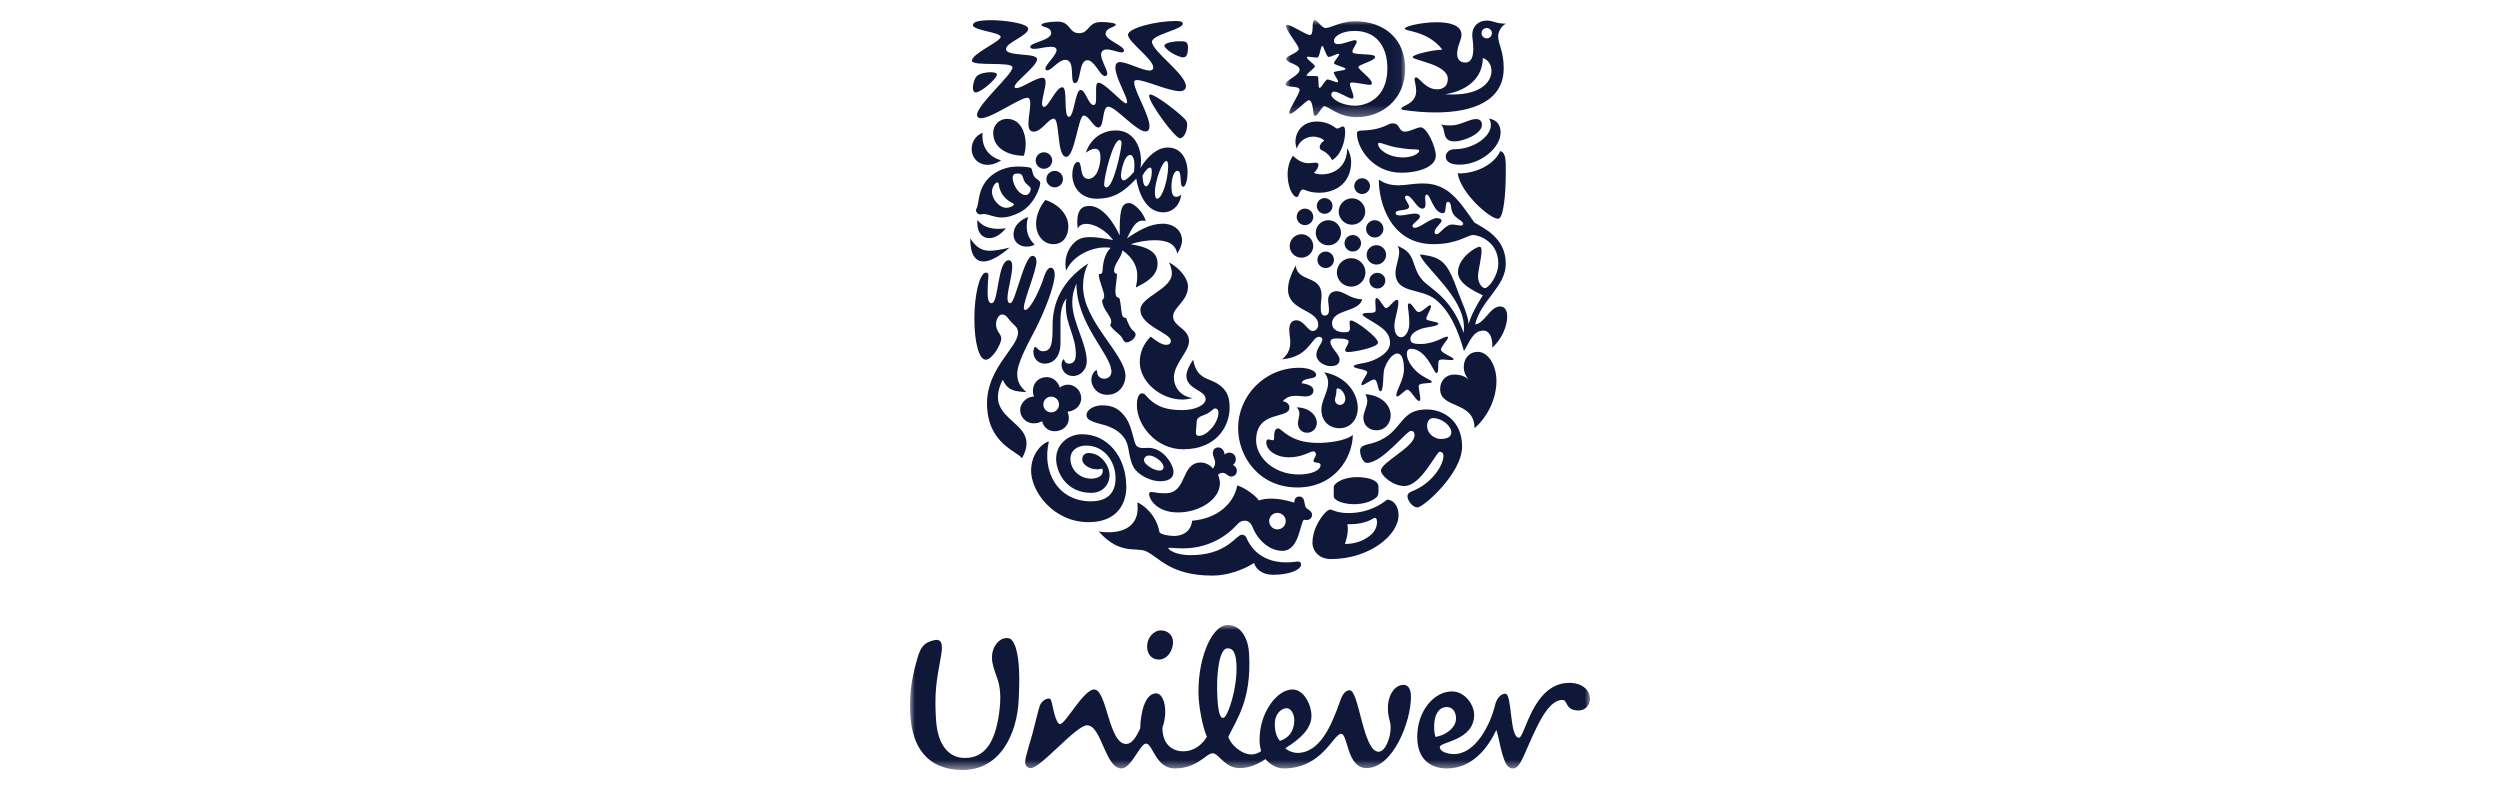 <?xml version="1.0" encoding="UTF-8"?>
<svg width="250px" height="80px" viewBox="0 0 250 80" version="1.1" xmlns="http://www.w3.org/2000/svg" xmlns:xlink="http://www.w3.org/1999/xlink">
    <title>Logo_Customer_Unilever</title>
    <defs>
        <polygon id="path-1" points="0 0 68 0 68 14.504 0 14.504"></polygon>
        <polygon id="path-3" points="0 0 11.966 0 11.966 9.72 0 9.72"></polygon>
    </defs>
    <g id="Logo_Customer_Unilever" stroke="none" stroke-width="1" fill="none" fill-rule="evenodd">
        <g id="Group-53" transform="translate(91, 2)">
            <g id="Group-3" transform="translate(0, 60.496)">
                <mask id="mask-2" fill="white">
                    <use xlink:href="#path-1"></use>
                </mask>
                <g id="Clip-2"></g>
                <path d="M8.76,5.443 C8.645,5.089 8.323,4.296 8.232,3.707 C8.038,2.411 8.719,1.553 9.348,1.357 C10.048,1.16 10.322,1.51 10.593,2.331 C10.945,3.575 10.986,5.205 10.865,7.541 C10.713,10.73 9.113,14.582 5.133,14.503 C1.699,14.426 0.18,12.21 0.019,8.825 C-0.054,7.231 0.061,5.637 0.725,3.381 C1.075,2.176 1.388,1.745 2.478,1.51 C3.338,1.357 3.259,2.25 3.065,3.303 C2.637,5.637 2.439,6.764 2.598,9.41 C2.752,12.21 4.041,13.298 5.444,13.298 C7.551,13.339 8.488,11.59 8.876,9.061 C9.189,7.035 8.956,6.065 8.76,5.443 M53.684,8.207 C54.502,8.207 54.737,9.175 54.541,9.76 C54.344,10.341 53.647,11.005 52.552,11.201 C52.32,10.616 52.202,8.207 53.684,8.207 M38.428,9.526 C38.428,8.864 38.078,8.321 37.652,8.321 C37.297,8.321 36.479,8.707 36.479,9.952 C36.479,10.928 36.827,11.393 36.988,11.59 C38.113,11.238 38.428,10.303 38.428,9.526 M26.293,1.59 C26.24,0.966 25.749,0.544 25.085,0.544 C24.347,0.544 23.649,1.315 23.72,2.291 C23.768,2.933 24.147,3.46 24.895,3.46 C25.749,3.46 26.373,2.486 26.293,1.59 M32.64,3.875 C32.572,2.789 32.307,2.296 31.722,2.337 C30.945,2.381 30.586,4.822 30.745,7.382 C30.847,9.052 31.095,9.312 31.33,9.295 C31.758,9.269 32.788,6.283 32.64,3.875 M58.519,7.969 C58.038,9.969 56.572,12.913 54.385,12.913 C53.878,12.913 52.981,12.717 52.981,12.21 C52.981,11.664 56.415,11.59 56.415,8.98 C56.415,8.009 55.519,6.646 54.191,6.646 C52.437,6.646 50.723,8.554 50.723,11.201 C50.723,13.57 52.202,14.348 53.684,14.348 C56.258,14.348 57.818,12.247 58.635,10.496 C59.031,11.664 59.259,14.348 60.238,14.348 C60.63,14.348 60.902,14.154 61.372,13.105 C62.54,10.496 63.672,7.5 65.236,7.5 C65.817,7.5 65.467,8.554 66.869,8.554 C67.534,8.554 68,8.009 68,7.384 C68,6.488 67.184,5.79 65.933,5.79 C62.267,5.79 61.489,11.276 60.902,11.276 C59.929,11.276 60.238,6.879 59.537,6.879 C58.913,6.879 58.602,7.624 58.519,7.969 M27.309,12.636 C27.894,12.636 28.899,12.446 29.691,11.182 C29.237,10.183 28.915,8.157 28.871,7.421 C28.638,3.649 30.096,0.101 31.689,0.003 C32.86,-0.067 33.796,1.036 33.904,2.824 C34.191,7.524 32.621,9.483 31.837,11.179 C31.97,11.834 33.084,12.948 34.135,12.948 C34.527,12.948 34.994,12.752 35.114,12.599 C35.034,12.328 34.955,11.978 34.955,11.47 C34.955,8.747 36.711,6.452 38.234,6.452 C39.444,6.452 40.145,8.044 40.145,9.098 C40.145,10.341 39.09,11.354 37.532,12.328 C37.806,12.599 38.311,12.793 38.742,12.793 C40.967,12.793 42.132,10.109 42.993,7.657 C43.15,7.192 43.428,6.53 43.97,6.53 C44.908,6.53 45.3,12.677 46.856,12.677 C47.519,12.677 48.063,11.312 48.063,10.266 C48.063,9.487 47.791,9.41 47.791,8.281 C47.791,7.035 48.457,5.991 49.354,5.991 C49.902,5.991 50.096,6.53 50.096,7.192 C50.096,9.679 48.3,14.311 45.65,14.311 C43.657,14.311 43.812,10.887 43.113,10.887 C42.328,10.887 41.235,14.348 37.377,14.348 C36.75,14.348 36.085,14.038 35.543,13.415 C34.607,14.038 33.824,14.311 32.927,14.311 C31.486,14.311 30.86,12.834 30.277,12.834 C29.573,12.834 28.795,14.348 26.451,14.348 C24.576,14.348 24.267,11.861 23.603,11.861 C23.017,11.861 22.123,14.348 21.148,14.348 C19.505,14.348 19.159,10.035 17.712,10.035 C16.581,10.035 13.006,14.413 12.037,14.315 C11.646,14.274 11.482,13.985 11.522,13.597 C11.578,13.057 12.042,11.614 12.229,10.937 C12.545,9.755 12.834,8.454 12.995,8.043 C13.158,7.629 13.591,7.329 13.937,7.362 C14.113,7.377 14.168,7.703 14.222,7.969 C14.418,8.932 14.692,9.913 15.003,9.913 C15.55,9.913 17.36,6.452 18.411,6.452 C19.702,6.452 19.856,11.9 21.612,11.9 C22.201,11.9 22.628,11.201 23.017,10.341 C23.057,8.899 23.449,6.842 24.617,6.842 C25.437,6.842 25.829,8.668 25.241,10.266 C25.241,12.171 26.491,12.636 27.309,12.636" id="Fill-1" fill="#10183A" mask="url(#mask-2)"></path>
            </g>
            <path d="M54.483,12.134 C54.195,12.134 53.78,12.134 53.552,11.678 C53.366,11.308 53.429,10.707 53.077,10.443 C53.429,10.543 53.799,10.543 54.093,10.543 C55.025,10.543 55.915,9.906 56.598,9.906 C57.052,9.906 57.196,10.194 57.196,10.483 C57.196,11.391 55.359,12.134 54.483,12.134 M54.942,14.466 C57.092,14.466 59.061,12.753 59.061,11.247 C59.061,10.543 58.726,9.967 57.879,9.865 C58.025,10.049 58.086,10.194 58.086,10.526 C58.086,11.659 56.349,12.921 54.465,12.921 C53.78,12.921 53.575,13.396 53.575,13.643 C53.575,14.219 54.133,14.466 54.942,14.466 M54.772,15.333 C55.044,17.293 58.025,19.935 58.83,19.875 C59.37,19.827 59.577,17.317 59.577,15.333 C59.577,14.197 59.64,13.31 59.041,13.103 C58.086,15.026 55.582,15.415 54.772,15.333" id="Fill-4" fill="#10183A"></path>
            <path d="M8.175,28.315 C8.878,28.315 8.736,24.024 9.874,24.024 C10.14,24.024 10.223,24.292 10.223,24.62 C10.223,25.592 9.75,27.016 9.75,27.8 C9.75,28.192 9.85,28.315 10.039,28.315 C10.536,28.315 11.406,23.587 12.253,23.587 C12.525,23.587 12.647,23.859 12.647,24.127 C12.647,25.118 11.385,27.967 11.385,28.769 C11.385,28.892 11.424,28.996 11.528,28.996 C12.046,28.996 13.082,26.769 13.411,25.653 C13.598,25.077 13.846,24.765 14.076,24.765 C14.283,24.765 14.47,24.991 14.47,25.469 C14.47,26.582 13.432,29.205 12.525,30.959 C11.82,32.32 10.725,34.283 10.725,35.373 C10.725,35.932 10.825,36.511 11.633,37.213 C10.309,37.131 9.768,37.007 9.272,35.975 C7.059,40.369 13.35,39.935 11.195,43.837 C10.804,43.136 7.701,42.415 7.701,38.327 C7.701,34.796 10.804,32.731 10.804,31.266 C10.804,30.977 10.701,30.732 10.432,30.505 C9.75,29.925 9.728,29.452 9.191,29.452 C8.795,29.452 8.319,30.361 8.817,31.163 C8.984,31.431 9.128,31.595 9.128,31.846 C9.128,32.422 8.216,33.971 7.577,33.971 C6.933,33.971 6.437,32.381 6.437,29.822 C6.437,27.551 6.954,25.26 7.596,25.26 C7.783,25.26 7.844,25.384 7.844,25.551 C7.844,25.818 7.763,26.352 7.763,27.264 C7.763,28.234 7.99,28.315 8.175,28.315" id="Fill-6" fill="#10183A"></path>
            <path d="M13.454,34.362 C14.323,34.362 15.047,33.718 15.047,32.3 L15.047,30.195 C15.047,29.391 15.11,28.485 15.649,27.838 C15.587,28.11 15.587,28.398 15.587,28.666 C15.587,30.442 16.581,31.661 16.581,33.374 C16.581,34.011 16.392,34.362 15.896,34.362 C15.423,34.362 15.464,33.929 15.36,33.929 C15.278,33.929 15.154,34.195 15.154,34.484 C15.154,34.92 15.464,35.6 16.33,35.6 C17.077,35.6 17.676,34.92 17.676,34.157 C17.676,32.3 16.228,30.237 16.228,28.254 C16.228,27.386 16.457,26.81 16.644,26.352 C16.644,30.461 20.143,33.456 20.143,35.167 C20.143,35.561 19.85,35.871 19.418,35.871 C18.938,35.871 18.713,35.495 18.713,35.208 C18.713,35.065 18.69,35.025 18.629,35.025 C18.505,35.025 18.134,35.438 18.134,35.975 C18.134,36.653 18.69,37.48 19.727,37.48 C20.907,37.48 21.549,36.488 21.549,35.6 C21.549,33.435 17.305,30.151 17.305,26.645 C17.305,26.044 17.408,25.077 17.843,24.332 C15.11,26.086 14.262,28.42 14.262,30.461 C14.262,32.237 14.2,33.124 13.289,33.124 C12.814,33.124 12.69,32.691 12.525,32.691 C12.399,32.691 12.335,33.062 12.335,33.167 C12.335,33.929 12.897,34.362 13.454,34.362" id="Fill-8" fill="#10183A"></path>
            <path d="M44.817,11.121 C45.082,10.947 46.249,11.227 47.757,10.483 C47.946,10.38 48.129,10.337 48.294,10.337 C49.019,10.337 48.834,11.164 49.498,11.164 C50.013,11.164 50.679,10.732 51.073,10.732 C51.689,10.732 52.581,12.672 52.581,13.577 C52.581,14.633 50.992,15.271 49.102,15.271 C46.353,15.271 44.693,12.876 44.693,11.331 C44.693,11.206 44.756,11.164 44.817,11.121 M49.332,13.743 C50.244,13.743 50.927,13.332 50.927,13.082 C50.927,13 50.803,12.938 50.535,12.938 C50.264,12.938 49.726,12.921 48.71,12.753 C47.839,12.609 47.176,12.281 46.93,12.281 C46.847,12.281 46.803,12.321 46.803,12.384 C46.803,12.921 47.798,13.743 49.332,13.743" id="Fill-10" fill="#10183A"></path>
            <path d="M13.891,42.142 C13.206,42.31 12.109,43.38 12.109,45.075 C12.109,47.099 14.283,50.216 17.865,50.216 C20.887,50.216 21.632,48.132 21.632,46.726 C21.632,43.608 19.707,41.422 17.205,41.422 C15.835,41.422 14.614,42.415 14.614,43.878 C14.614,45.241 15.649,47.285 18.113,47.285 C19.274,47.285 19.954,46.459 19.954,45.51 C19.954,44.579 19.107,43.302 17.865,43.302 C17.49,43.302 17.223,43.546 17.223,43.938 C17.223,44.433 17.906,44.933 18.753,44.933 C18.96,44.933 19.127,44.89 19.212,44.85 C19.253,44.911 19.274,45.014 19.274,45.097 C19.274,45.569 18.814,45.863 18.113,45.863 C17.056,45.863 16.041,45.075 16.041,43.837 C16.041,43.096 16.685,42.557 17.614,42.557 C19.458,42.557 20.556,44.187 20.556,45.817 C20.556,47.285 19.747,48.132 18.093,48.132 C14.779,48.132 13.166,45.158 13.891,42.142" id="Fill-12" fill="#10183A"></path>
            <path d="M37.519,54.236 C38.515,54.236 38.461,54.153 38.774,54.153 C39.085,54.153 39.105,54.339 39.105,54.467 C39.105,54.919 38.089,55.478 36.289,55.478 C35.232,55.478 34.592,54.919 34.403,54.301 C33.367,54.959 31.798,55.56 30.244,55.56 C26.001,55.56 24.924,53.721 23.599,53.126 C22.584,52.672 21.031,53.557 18.859,51.142 C19.146,51.203 19.542,51.226 19.851,51.226 C21.756,51.226 22.768,50.298 22.768,48.809 C22.768,48.628 22.75,48.42 22.726,48.237 C23.309,48.464 24.634,49.451 24.945,51.203 C24.985,51.414 25.837,51.596 26.373,51.596 C27.119,51.596 28.068,51.29 28.214,50.071 C30.699,49.866 32.378,48.401 32.729,46.54 C33.617,46.829 34.631,47.634 34.881,48.047 C35.232,47.923 35.647,47.862 36.124,47.862 C36.787,47.862 37.529,47.986 38.421,48.257 C38.461,47.986 38.504,47.654 38.92,47.654 C39.538,47.654 39.373,48.338 39.579,48.729 C39.683,48.934 40.204,49.058 40.204,49.473 C40.204,49.866 39.87,50.008 39.662,50.008 C39.579,50.008 39.475,49.987 39.414,49.969 C39.003,50.111 38.981,53.085 37.238,53.085 C35.958,53.085 34.775,52.03 34.259,50.714 C34.115,50.318 33.806,50.071 33.513,50.071 C33.182,50.071 32.997,50.133 32.605,50.565 C31.486,51.783 29.626,52.836 27.324,52.836 C26.621,52.836 26.062,52.773 25.918,52.773 C25.837,52.773 25.837,52.792 25.837,52.817 C25.837,52.959 26.538,53.517 28.068,53.517 C31.713,53.517 32.605,51.473 33.182,51.473 C33.269,51.473 33.513,51.473 33.656,51.805 C34.507,53.784 36.361,54.236 37.519,54.236 M35.917,50.111 C35.917,50.565 36.289,50.939 36.744,50.939 C37.199,50.939 37.575,50.565 37.575,50.111 C37.575,49.659 37.199,49.286 36.744,49.286 C36.289,49.286 35.917,49.659 35.917,50.111" id="Fill-14" fill="#10183A"></path>
            <path d="M52.311,39.81 C52.02,39.81 51.71,40.039 51.71,40.599 C51.71,41.216 52.187,41.607 52.457,41.732 C52.601,41.813 52.829,41.896 53.055,41.896 C53.654,41.896 54.133,41.732 54.133,41.232 C54.133,40.599 53.201,39.81 52.311,39.81 M50.078,41.09 C49.643,41.09 47.237,44.291 45.688,44.291 C45.317,44.291 45.008,43.59 45.008,43.057 C45.008,42.764 45.193,42.557 45.853,42.415 C49.415,41.607 48.627,38.945 51.669,38.945 C53.345,38.945 55.21,40.081 55.21,42.64 C55.21,45.365 51.321,48.746 50.74,48.746 C50.264,48.746 49.746,48.067 49.746,47.611 C49.746,47.471 49.808,47.285 50.224,47.119 C52.207,46.333 53.345,44.516 53.345,43.59 C53.345,43.38 53.241,43.175 52.974,43.175 C52.622,43.175 51.116,46.602 49.435,46.602 C48.276,46.602 47.095,45.549 47.095,45.057 C47.095,44.228 50.451,42.701 50.451,41.546 C50.451,41.109 50.244,41.09 50.078,41.09" id="Fill-16" fill="#10183A"></path>
            <path d="M9.108,14.033 C9.108,14.033 8.505,14.485 7.763,14.485 C6.873,14.485 6.167,13.827 6.167,12.898 C6.167,12.259 6.499,11.596 7.265,11.268 C7.246,11.391 7.246,11.495 7.246,11.618 C7.246,12.795 7.907,13.684 9.108,14.033 M13.537,17.996 C13.082,18.533 12.608,19.442 12.608,20.37 C12.608,21.482 13.289,22.416 14.346,22.416 C15.36,22.416 15.835,21.547 15.835,20.658 C15.835,19.276 14.572,18.304 13.537,17.996 M6.663,18.822 C6.628,18.884 6.602,18.967 6.602,19.049 C6.602,19.234 6.811,19.442 6.994,19.442 C7.161,19.442 7.265,19.399 7.35,19.399 C7.844,19.399 8.401,19.749 9.211,19.749 C9.685,19.749 10.248,19.604 10.951,19.256 C12.442,18.512 13.021,16.675 13.021,16.367 C13.021,15.972 12.703,16.025 12.442,15.662 C12.177,15.302 12.277,14.987 12.109,14.816 C12.013,14.719 11.716,14.716 11.345,14.674 C11.217,14.659 11.052,14.652 10.887,14.652 C10.205,14.652 9.393,14.737 8.484,15.311 C6.689,16.454 6.954,18.344 6.663,18.822 M11.528,16.263 C11.674,16.456 12.07,16.695 12.07,16.844 C12.07,17.132 11.902,17.503 11.57,17.503 C10.845,17.503 10.268,16.407 10.268,15.791 C10.268,15.395 10.493,15.354 10.804,15.354 C10.951,15.354 11.013,15.374 11.113,15.435 C11.302,15.538 11.302,15.95 11.528,16.263 M9.624,18.78 C8.943,18.78 8.195,17.933 8.195,17.169 C8.195,16.758 8.505,16.243 8.736,16.243 C8.817,16.243 8.86,16.304 8.878,16.448 C9.006,17.459 9.668,18.038 10.288,18.325 C10.351,18.366 10.392,18.387 10.392,18.431 C10.392,18.572 9.998,18.78 9.624,18.78 M11.385,13.577 C11.489,13.246 11.57,12.836 11.57,12.384 C11.57,11.391 11.113,9.886 9.707,9.886 C8.9,9.886 8.319,10.526 8.319,11.288 C8.319,12.921 9.957,13.577 11.385,13.577 M6.021,21.835 C6.021,23.403 6.499,24.148 7.35,24.148 C8.009,24.148 8.9,23.67 9.957,22.762 C9.148,22.951 8.527,23.073 7.968,23.073 C7.224,23.073 6.643,22.786 6.021,21.835 M6.746,19.999 C6.73,20.103 6.73,20.206 6.73,20.309 C6.73,21.277 7.246,21.815 7.927,21.815 C8.443,21.815 9.047,21.502 9.583,20.823 C9.356,20.864 9.087,20.884 8.839,20.884 C8.071,20.884 7.246,20.678 6.746,19.999 M11.82,19.708 C11.345,19.834 10.351,20.411 10.351,21.442 C10.351,22.185 10.928,22.662 11.654,22.662 C12.025,22.662 12.296,22.576 12.458,22.453 C11.881,21.897 11.674,21.277 11.674,20.658 C11.674,20.224 11.737,19.958 11.82,19.708 M12.566,14.05 C12.566,14.506 12.938,14.88 13.393,14.88 C13.846,14.88 14.222,14.506 14.222,14.05 C14.222,13.598 13.846,13.228 13.393,13.228 C12.938,13.228 12.566,13.598 12.566,14.05 M13.639,15.909 C13.639,16.367 14.017,16.737 14.47,16.737 C14.923,16.737 15.297,16.367 15.297,15.909 C15.297,15.456 14.923,15.086 14.47,15.086 C14.017,15.086 13.639,15.456 13.639,15.909" id="Fill-18" fill="#10183A"></path>
            <path d="M45.937,26.044 C45.937,25.633 46.31,25.283 46.721,25.283 C47.176,25.283 47.53,25.633 47.53,26.044 C47.53,26.518 47.176,26.851 46.721,26.851 C46.31,26.851 45.937,26.518 45.937,26.044 M38.669,19.686 C38.669,20.141 39.044,20.514 39.497,20.514 C39.954,20.514 40.326,20.141 40.326,19.686 C40.326,19.234 39.954,18.863 39.497,18.863 C39.044,18.863 38.669,19.234 38.669,19.686 M37.967,22.596 C37.967,23.239 38.504,23.772 39.146,23.772 C39.788,23.772 40.326,23.239 40.326,22.596 C40.326,21.958 39.788,21.422 39.146,21.422 C38.504,21.422 37.967,21.958 37.967,22.596 M40.574,21.276 C40.574,21.98 41.137,22.534 41.836,22.534 C42.539,22.534 43.1,21.98 43.1,21.276 C43.1,20.576 42.539,20.02 41.836,20.02 C41.137,20.02 40.574,20.576 40.574,21.276 M40.682,18.593 C40.682,19.029 41.029,19.379 41.463,19.379 C41.897,19.379 42.251,19.029 42.251,18.593 C42.251,18.16 41.897,17.809 41.463,17.809 C41.029,17.809 40.682,18.16 40.682,18.593 M44.425,16.612 C44.425,17.046 44.776,17.4 45.213,17.4 C45.648,17.4 46.003,17.046 46.003,16.612 C46.003,16.18 45.648,15.826 45.213,15.826 C44.776,15.826 44.425,16.18 44.425,16.612 M42.87,19.152 C42.87,19.875 43.472,20.473 44.199,20.473 C44.924,20.473 45.524,19.875 45.524,19.152 C45.524,18.431 44.924,17.831 44.199,17.831 C43.472,17.831 42.87,18.431 42.87,19.152 M40.739,23.984 C40.739,24.436 41.115,24.806 41.564,24.806 C42.021,24.806 42.395,24.436 42.395,23.984 C42.395,23.53 42.021,23.155 41.564,23.155 C41.115,23.155 40.739,23.53 40.739,23.984 M43.452,22.329 C43.452,22.786 43.825,23.155 44.281,23.155 C44.736,23.155 45.106,22.786 45.106,22.329 C45.106,21.875 44.736,21.502 44.281,21.502 C43.825,21.502 43.452,21.875 43.452,22.329 M42.687,25.242 C42.687,26.024 43.328,26.666 44.116,26.666 C44.901,26.666 45.544,26.024 45.544,25.242 C45.544,24.456 44.901,23.817 44.116,23.817 C43.328,23.817 42.687,24.456 42.687,25.242 M45.666,23.486 C45.666,24.024 46.105,24.456 46.642,24.456 C47.176,24.456 47.613,24.024 47.613,23.486 C47.613,22.951 47.176,22.517 46.642,22.517 C46.105,22.517 45.666,22.951 45.666,23.486 M45.605,20.884 C45.605,21.362 46.003,21.752 46.473,21.752 C46.947,21.752 47.343,21.362 47.343,20.884 C47.343,20.411 46.947,20.02 46.473,20.02 C46.003,20.02 45.605,20.411 45.605,20.884" id="Fill-20" fill="#10183A"></path>
            <path d="M47.715,47.964 C47.176,48.379 45.916,49.307 43.825,49.307 C42.706,49.307 42.208,48.955 42.044,48.955 C41.836,48.955 41.607,49.161 41.379,49.429 C40.887,50.008 40.245,51.083 40.245,52.257 C40.245,53.085 40.887,53.906 42.084,53.906 C45.961,53.906 48.854,51.495 48.854,49.532 C48.854,48.42 48.192,47.964 47.715,47.964 M46.642,47.739 C46.806,47.593 46.847,47.366 46.847,47.139 L46.847,46.665 C46.847,46.065 45.936,45.715 44.693,45.715 C43.181,45.715 42.375,46.398 42.375,46.686 L42.375,47.634 C42.375,48.027 43.287,48.42 44.404,48.42 C45.296,48.42 46.105,48.191 46.642,47.739 M46.473,49.783 C46.575,49.783 46.701,49.842 46.701,50.216 C46.701,50.668 46.493,51.27 45.752,51.74 C45.232,52.092 44.529,52.384 43.492,52.401 C43.657,51.906 43.783,51.389 43.783,50.895 C43.783,50.729 43.762,50.606 43.742,50.423 L44.012,50.423 C45.648,50.423 46.353,49.783 46.473,49.783" id="Fill-22" fill="#10183A"></path>
            <path d="M38.565,24.561 C38.792,26.314 41.157,25.428 41.157,27.55 C41.157,27.86 41.074,28.315 41.074,28.706 C41.074,29.164 41.115,29.555 41.463,29.555 C41.814,29.555 41.897,29.308 41.897,28.978 C41.897,28.645 41.814,28.234 41.814,28.007 C41.814,27.283 42.332,27.118 42.645,27.118 C43.429,27.118 44.033,27.924 45.213,27.924 C44.943,29.246 42.208,28.892 42.208,30.338 C42.208,31.06 42.933,31.226 43.409,31.226 C43.848,31.226 43.992,31.163 43.992,30.794 C43.992,30.587 43.951,30.361 43.951,30.212 C43.951,30.132 44.012,30.048 44.116,30.048 C44.569,30.048 46.803,31.742 46.803,32.257 C46.803,32.731 44.445,33.208 43.762,33.208 C43.553,33.208 43.513,33.062 43.513,32.982 C43.513,32.837 43.864,32.402 43.864,32.154 C43.864,31.97 43.553,31.846 42.726,31.846 C42.332,31.846 42.044,31.888 42.044,32.197 C42.044,32.756 42.956,33.435 42.956,33.949 C42.956,34.362 42.706,34.613 42.044,34.613 C41.481,34.613 40.635,34.176 40.635,33.456 C40.635,32.877 41.235,32.3 41.235,31.95 C41.235,31.846 41.157,31.682 40.905,31.682 C40.141,31.682 39.932,33.703 37.218,33.929 C37.654,33.538 38.028,33.103 38.028,32.217 C38.028,31.783 37.925,31.431 37.925,30.959 C37.925,30.338 38.213,30.027 38.626,30.027 C39.394,30.027 39.766,31.101 40.265,31.101 C40.535,31.101 40.824,30.856 40.824,30.483 C40.824,28.913 37.801,29.142 37.801,26.933 C37.801,26.333 38.008,25.592 38.565,24.561 M48.44,30.607 C48.44,31.123 48.607,31.721 49.125,31.721 C49.56,31.721 49.932,31.06 49.932,30.338 C49.932,29.514 49.787,28.871 49.787,28.543 C49.787,28.398 49.85,28.337 49.932,28.337 C50.244,28.358 50.535,29.205 50.868,29.205 C51.24,29.205 51.793,28.522 52.02,28.522 C52.083,28.522 52.102,28.603 52.102,28.625 C52.102,28.933 51.628,29.616 51.628,29.883 C51.628,30.11 52.829,30.151 52.829,30.361 C52.829,30.67 51.569,30.67 50.967,30.938 C50.389,31.186 50.035,31.496 50.035,31.909 C50.035,32.32 50.451,32.402 51.031,32.402 C52.416,32.402 53.386,31.661 53.699,31.661 C53.762,31.661 53.799,31.702 53.799,31.762 C53.799,31.97 53.097,32.649 53.097,32.962 C53.097,33.312 54.383,33.719 54.359,33.929 C54.341,33.99 54.258,34.011 54.113,34.011 C53.886,34.011 53.534,33.949 53.262,33.949 C53.097,33.949 52.953,33.971 52.89,34.053 C52.746,34.217 52.933,35.312 52.642,35.312 C52.372,35.312 51.669,32.877 50.078,32.877 C49.85,32.877 49.683,33.062 49.683,33.374 C49.683,34.195 50.492,35.147 51.26,35.6 C51.608,35.825 52.187,36.056 52.187,36.18 C52.187,36.426 50.868,36.2 50.868,36.611 C50.868,36.986 51.031,37.545 51.031,37.871 C51.031,37.974 51.01,38.098 50.884,38.098 C50.638,38.098 50.035,36.965 49.746,36.965 C49.499,36.965 48.96,37.644 48.731,37.644 C48.668,37.644 48.627,37.583 48.627,37.522 C48.627,37.045 49.395,35.975 49.395,34.919 C49.395,34.425 49.332,33.353 48.731,33.353 C48.235,33.353 47.674,34.135 47.426,34.919 C47.281,35.373 47.385,37.13 47.054,37.13 C46.742,37.13 46.823,35.954 46.41,35.954 C46.105,35.954 45.441,36.512 45.213,36.512 C45.172,36.512 45.132,36.487 45.132,36.447 C45.132,36.2 45.729,35.395 45.729,35.229 C45.729,34.919 44.364,34.879 44.364,34.632 C44.364,34.484 44.9,34.384 45.4,34.299 C46.453,34.115 48.005,33.353 48.005,32.279 C48.005,31.081 46.847,30.566 46.083,30.07 C45.688,29.822 45.256,29.616 45.256,29.451 C45.256,29.287 45.752,29.287 45.961,29.287 C46.269,29.287 46.575,29.265 46.575,29.016 C46.575,28.83 46.534,28.459 46.534,28.171 C46.534,27.967 46.556,27.801 46.642,27.801 C46.947,27.801 47.385,28.81 47.591,28.81 C47.92,28.81 48.381,27.987 48.688,27.987 C48.792,27.987 48.834,28.05 48.834,28.234 C48.834,28.996 48.44,29.863 48.44,30.607" id="Fill-24" fill="#10183A"></path>
            <path d="M39.168,36.323 C40.121,36.447 40.347,36.779 40.347,37.045 C40.347,37.5 39.932,37.644 39.538,37.644 C39.25,37.644 38.92,37.583 38.565,37.583 C38.11,37.583 37.654,37.686 37.281,38.12 C37.553,38.159 37.945,38.345 37.945,38.76 C37.945,39.958 34.611,38.967 34.611,42.04 C34.611,43.671 36.308,45.446 38.876,45.446 C40.204,45.446 41.054,45.014 41.054,44.516 C41.054,44.125 40.347,44.392 40.347,44.064 C40.347,43.92 40.595,43.651 40.595,43.422 C40.595,43.322 40.513,43.136 40.347,43.136 C39.977,43.136 39.27,43.734 37.841,43.734 C36.724,43.734 35.627,43.096 35.627,42.228 C35.627,42.04 35.71,41.937 35.832,41.937 C35.958,41.937 36.124,42.022 36.27,42.022 C36.391,42.022 36.413,41.937 36.413,41.71 C36.413,41.485 36.413,40.841 36.807,40.841 C37.199,40.841 37.945,42.291 40.806,42.291 C41.755,42.291 43.596,42.105 44.281,41.485 C44.26,43.75 42.478,46.746 38.752,46.746 C34.881,46.746 32.81,43.651 32.81,40.801 C32.81,37.644 35.397,34.777 38.939,34.777 C39.847,34.777 40.617,35.084 40.617,35.476 C40.617,36.015 39.27,35.685 39.168,36.323 M45.524,37.419 C45.666,37.644 45.729,37.871 45.729,38.077 C45.729,38.657 45.337,39.192 45.337,39.788 C45.337,40.474 45.853,41.029 46.642,41.029 C47.489,41.029 48.068,40.35 48.068,39.543 C48.068,38.45 47.073,37.521 45.524,37.419 M38.669,38.738 C38.876,38.945 38.939,39.15 38.939,39.36 C38.939,39.668 38.792,39.998 38.792,40.35 C38.792,40.841 39.168,41.275 39.705,41.275 C40.286,41.275 40.682,40.821 40.682,40.286 C40.682,39.5 39.869,38.738 38.669,38.738 M41.42,35.229 C43.596,35.641 44.776,37.273 44.776,38.801 C44.776,39.854 44.116,40.821 42.956,40.821 C41.897,40.821 41.137,40.101 41.137,38.945 C41.137,38.077 41.814,37.172 41.814,36.279 C41.814,35.932 41.712,35.578 41.42,35.229 M42.497,37.974 C42.497,38.266 42.706,38.491 42.998,38.491 C43.328,38.491 43.533,38.2 43.533,37.871 C43.533,37.44 43.141,36.838 42.769,36.838 C42.6,36.838 42.662,37.086 42.621,37.355 C42.6,37.562 42.497,37.809 42.497,37.974" id="Fill-26" fill="#10183A"></path>
            <path d="M19.645,16.738 C20.35,16.738 21.155,12.938 21.155,12.297 C21.155,12.134 21.094,12.008 20.95,12.008 C20.31,12.008 19.418,15.621 19.418,16.428 C19.418,16.571 19.458,16.738 19.645,16.738 M24.717,17.872 C25.233,17.872 25.814,15.892 25.814,14.652 C25.814,14.383 25.774,14.096 25.65,14.096 C25.213,14.096 24.487,16.14 24.487,17.25 C24.487,17.686 24.593,17.872 24.717,17.872 M21.342,16.037 C21.572,16.037 21.862,15.791 22.399,15.19 C22.439,14.922 22.439,14.674 22.439,14.361 C22.439,13.951 22.275,13.496 22.027,13.496 C21.403,13.496 21.094,15.148 21.094,15.581 C21.094,15.826 21.218,16.037 21.342,16.037 M24.18,15.19 C24.18,14.839 24.094,14.757 24.012,14.757 C23.805,14.757 23.577,15.004 23.248,15.559 C23.288,16.304 23.413,16.634 23.62,16.634 C23.847,16.634 24.18,15.909 24.18,15.19 M25.774,12.753 C27.137,12.753 27.759,13.932 27.759,15.251 C27.759,15.826 27.594,16.675 27.324,16.675 C27.056,16.675 27.099,16.202 27.056,15.765 C27.017,15.21 26.912,15.086 26.723,15.086 C26.373,15.086 26.145,15.909 26.145,16.675 C26.145,17.151 26.227,17.686 26.599,17.686 C26.806,17.686 26.995,17.584 27.119,17.459 C27.037,18.409 26.33,19.234 25.335,19.234 C23.516,19.234 22.833,17.111 22.624,15.869 C21.527,17.024 20.515,17.872 18.69,17.872 C16.994,17.872 16.228,16.634 16.228,15.456 C16.228,15.105 16.354,14.197 16.786,14.197 C17.305,14.197 16.851,15.892 17.865,15.892 C18.113,15.892 18.568,15.683 18.814,15.004 C18.96,14.588 19.046,14.157 19.046,13.786 C19.046,13.228 18.921,12.876 18.505,12.876 C18.154,12.876 17.719,13.144 17.573,13.289 C18.071,11.803 19.273,11.043 20.598,11.043 C22.232,11.043 23.1,12.486 23.1,14.096 C23.1,14.321 23.083,14.571 23.041,14.797 C23.744,13.643 24.717,12.753 25.774,12.753" id="Fill-28" fill="#10183A"></path>
            <path d="M21.903,18.304 C21.011,18.304 20.97,19.379 20.97,21.547 C20.31,20.122 19.212,18.593 17.928,18.593 C17.056,18.593 16.727,19.174 16.727,20.18 C16.727,20.39 16.747,20.699 16.786,20.884 C16.892,20.535 17.223,20.39 17.636,20.39 C18.527,20.39 19.604,21.069 20.31,21.999 C19.499,21.857 18.713,21.711 18.052,21.711 C17.636,21.711 17.264,21.752 16.955,21.897 C16.353,22.164 15.545,23.052 15.545,24.394 C15.545,24.6 15.567,24.83 15.608,25.077 C16.33,23.464 18.257,22.741 19.499,22.741 C19.747,22.741 19.934,22.762 20.076,22.786 C19.44,23.362 19.294,24.374 19.253,25.054 C19.233,25.384 19.107,25.406 18.877,25.406 C18.877,26.086 19.418,27.098 19.418,27.612 C19.418,27.801 19.316,27.967 19.212,28.007 C19.212,28.913 20.121,29.575 20.121,30.151 C20.121,30.297 20.076,30.42 20.015,30.483 C20.076,30.856 21.081,31.479 21.21,31.793 C21.372,32.172 21.549,32.237 21.651,32.237 C22.006,32.237 22.561,31.826 22.561,31.452 C22.561,31.329 22.458,31.186 22.376,31.123 C21.984,30.835 21.777,30.212 21.61,29.801 C21.464,29.801 21.279,29.743 21.214,29.5 C21.1,29.071 21.094,28.275 20.928,27.801 C20.661,27.738 20.537,27.636 20.537,27.077 C20.537,26.81 20.702,25.757 20.702,25.384 C20.578,25.384 20.411,25.301 20.411,25.054 C20.411,24.394 21.072,23.875 21.259,23.032 C22.439,23.901 22.726,24.786 22.726,25.57 C22.726,25.983 22.667,26.377 22.584,26.747 C23.453,26.314 24.758,25.673 24.758,24.374 C24.758,23.609 24.404,22.762 22.067,22.431 C22.791,22.164 23.701,22.021 24.469,22.021 C25.792,22.021 26.558,22.431 26.723,23.362 C26.995,22.951 27.202,22.475 27.202,22.04 C27.202,21.028 26.351,20.37 25.274,20.37 C24.012,20.37 22.894,21.028 21.695,21.835 C22.232,20.72 22.604,20.061 23.268,20.061 C23.372,20.061 23.475,20.082 23.577,20.103 C23.329,19.193 22.399,18.304 21.903,18.304" id="Fill-30" fill="#10183A"></path>
            <path d="M56.783,33.184 C57.817,33.184 58.645,34.529 58.645,36.096 C58.645,37.768 57.858,39.585 56.456,40.821 C56.432,38.039 53.014,38.924 53.014,36.904 C53.014,36.036 53.636,35.457 54.383,35.457 C55.044,35.457 55.564,35.641 55.936,36.015 C55.564,35.666 55.375,35.167 55.375,34.691 C55.375,33.908 55.875,33.184 56.783,33.184" id="Fill-32" fill="#10183A"></path>
            <path d="M38.297,13.577 C38.839,14.096 39.311,14.321 39.89,14.321 C40.121,14.321 40.389,14.262 40.535,14.262 C40.719,14.262 40.846,14.342 40.846,14.485 C40.846,14.716 40.635,15.086 40.389,15.292 C40.635,15.395 40.906,15.435 41.198,15.435 C42.375,15.435 43.718,14.691 43.718,12.836 C43.97,13.165 44.116,13.848 44.116,14.157 C44.116,16.407 42.456,17.272 40.929,17.272 C39.932,17.272 39.435,16.946 39.311,16.946 C38.92,16.946 38.939,17.726 38.669,17.708 C38.193,17.626 37.76,16.571 37.76,15.456 C37.76,14.797 37.925,14.096 38.297,13.577 M41.42,12.074 C41.255,11.803 40.635,11.659 40.347,11.659 C39.435,11.659 38.816,12.297 38.689,12.876 C38.605,12.672 38.545,12.421 38.545,12.175 C38.545,11.268 39.168,10.155 40.682,10.155 C42.003,10.155 42.519,10.854 42.706,10.854 C42.915,10.854 43.122,10.647 43.287,10.647 C43.512,10.647 43.512,11 43.512,11.247 C43.512,12.074 43.141,13.496 42.208,14.013 C42.044,13.662 41.712,13.267 41.177,13.022 C41.029,12.961 40.97,12.836 40.97,12.712 C40.97,12.486 41.177,12.196 41.42,12.074" id="Fill-34" fill="#10183A"></path>
            <path d="M23.908,7.573 C23.908,8.296 26.497,11.824 26.995,11.824 C27.408,11.824 27.718,11.102 27.718,10.483 C27.718,10.32 27.676,10.155 27.594,10.03 C27.222,9.513 24.593,7.447 24.012,7.447 C23.949,7.447 23.908,7.512 23.908,7.573 M8.695,5.446 C8.695,5.861 7.118,7.243 6.562,7.243 C6.356,7.243 6.291,6.997 6.291,6.768 C6.291,6.353 6.482,5.778 6.704,5.593 C6.974,5.342 7.596,5.221 8.071,5.221 C8.36,5.221 8.695,5.283 8.695,5.446 M27.594,6.641 C27.594,5.407 24.234,3.155 24.197,2.186 C24.197,2.096 24.243,2.009 24.317,1.931 C24.895,1.326 27.283,0.885 27.283,0.367 C27.283,0.1 26.786,0.1 26.538,0.1 C24.613,0.1 21.799,0.804 21.799,1.481 C21.799,2.186 24.323,3.902 24.323,4.746 C24.323,4.971 24.18,5.054 23.949,5.054 C23.248,5.054 21.714,4.209 20.991,4.209 C20.661,4.209 20.537,4.437 20.537,4.766 C20.537,5.757 21.714,7.637 21.714,8.193 C21.714,8.252 21.695,8.336 21.61,8.336 C21.238,8.336 19.481,6.271 18.859,6.271 C18.629,6.271 18.609,6.584 18.609,7.037 L18.609,7.737 C18.609,8.214 18.589,8.502 18.361,8.502 C17.825,8.502 17.573,6.997 17.057,6.997 C16.52,6.997 16.413,9.68 15.896,9.68 C15.297,9.68 15.815,6.724 15.234,6.724 C14.596,6.724 13.867,8.687 13.411,8.687 C13.247,8.687 13.206,8.523 13.206,8.379 C13.206,7.778 13.558,6.811 13.558,6.231 C13.558,5.944 13.474,5.778 13.226,5.778 C12.584,5.778 11.178,6.811 10.642,6.811 C10.556,6.811 10.453,6.768 10.453,6.683 C10.453,6.189 12.708,4.622 12.708,3.92 C12.708,3.239 9.603,3.695 9.603,2.908 C9.603,2.248 11.82,1.565 11.82,0.885 C11.82,0.289 9.191,0.018 8.175,0.018 C6.954,0.018 6.291,0.161 6.291,0.513 C6.291,1.051 9.067,1.216 9.067,1.688 C9.067,2.145 6.192,3.363 6.192,4.066 C6.192,4.684 10.248,4.104 10.248,4.746 C10.248,5.446 6.704,8.48 6.704,9.49 C6.704,9.72 6.872,9.823 7.102,9.823 C8.175,9.823 10.969,7.778 11.737,7.778 C12.005,7.778 12.026,8.111 12.026,8.396 C12.026,8.935 11.842,9.761 11.842,10.359 C11.842,10.833 11.963,11.164 12.377,11.164 C13.145,11.164 13.846,9.865 14.366,9.865 C15.029,9.865 14.635,13.684 15.628,13.684 C16.476,13.684 16.831,9.555 17.366,9.555 C17.906,9.555 18.341,10.75 18.839,10.75 C19.458,10.75 19.17,8.667 19.832,8.667 C20.556,8.667 22.624,11.144 23.557,11.144 C23.847,11.144 23.949,10.918 23.949,10.626 C23.949,9.533 22.419,7.058 22.419,6.271 C22.419,6.065 22.48,6.007 22.707,6.007 C23.516,6.007 25.877,7.119 26.995,7.119 C27.367,7.119 27.594,6.914 27.594,6.641 M25.442,2.557 C25.442,2.93 26.745,3.734 27.346,3.734 C27.696,3.734 27.8,3.26 27.8,2.762 C27.8,2.145 27.532,2.123 26.995,2.123 C26.31,2.123 25.442,2.309 25.442,2.557 M20.578,0.454 C20.578,0.33 19.954,0.202 19.107,0.202 C17.76,0.202 17.948,1.319 16.912,1.319 C15.835,1.319 16.104,0.161 14.738,0.161 C13.911,0.161 13.145,0.306 13.145,0.496 C13.145,0.741 14.116,0.639 14.116,1.319 C14.116,2.042 12.026,2.248 12.026,2.679 C12.026,2.824 12.19,2.889 12.399,2.889 C12.855,2.889 13.578,2.679 14.098,2.679 C14.387,2.679 14.657,2.741 14.657,3.012 C14.657,3.527 13.537,4.458 13.537,4.87 C13.537,4.996 13.639,5.034 13.742,5.034 C14.159,5.034 14.862,3.983 15.527,3.983 C16.624,3.983 15.896,6.315 16.498,6.315 C17.12,6.315 16.851,4.021 17.737,4.021 C18.465,4.021 19.003,5.61 19.499,5.61 C19.623,5.61 19.727,5.508 19.727,5.365 C19.727,4.93 19.107,4.042 19.107,3.465 C19.107,3.116 19.357,2.946 19.686,2.946 C20.161,2.946 20.806,3.239 21.155,3.239 C21.279,3.239 21.403,3.199 21.403,3.053 C21.403,2.557 19.562,2.021 19.562,1.382 C19.562,0.741 20.578,0.741 20.578,0.454" id="Fill-36" fill="#10183A"></path>
            <path d="M57.279,3.795 C57.279,5.63 55.936,7.037 53.51,7.429 C53.78,7.447 54.03,7.447 54.278,7.447 C57.109,7.447 58.149,6.171 58.149,5.095 C58.149,4.497 57.818,3.961 57.279,3.795 M53.78,5.881 C53.78,4.416 50.264,4.042 50.264,3.713 C50.264,3.445 52.23,2.992 53.242,2.968 C51.689,0.99 49.478,1.194 49.478,0.845 C49.478,0.639 51.134,0.224 52.664,0.224 C53.947,0.224 55.149,0.513 55.149,1.481 C55.149,2.021 54.714,2.579 54.714,3.403 C54.714,3.861 54.942,4.252 55.54,4.252 C56.184,4.252 56.33,3.568 56.33,2.845 C56.33,2.248 56.224,1.795 56.224,1.503 C56.224,0.639 56.822,0.059 57.675,0.059 C58.377,0.059 58.541,0.367 59.577,0.367 C59.02,0.701 58.815,1.3 58.815,1.588 C58.815,2.453 59.37,3.053 59.37,4.828 C59.37,8.087 56.307,9.244 52.561,9.244 C51.528,9.244 50.431,9.161 49.354,8.997 C49.186,8.979 49.147,8.935 49.147,8.832 C49.147,8.565 50.616,8.42 50.616,7.1 C50.616,6.584 50.451,6.088 50.451,5.901 C50.451,5.796 50.535,5.737 50.616,5.737 C50.927,5.737 51.551,6.934 52.705,6.934 C53.014,6.934 53.78,6.831 53.78,5.881 M57.155,1.319 C57.155,1.608 57.381,1.836 57.675,1.836 C57.964,1.836 58.189,1.608 58.189,1.319 C58.189,1.029 57.964,0.804 57.675,0.804 C57.381,0.804 57.155,1.029 57.155,1.319" id="Fill-38" fill="#10183A"></path>
            <path d="M55.314,20.39 C55.314,19.958 54.217,19.918 54.113,18.698 C54.093,18.512 54.03,18.182 53.799,18.182 C53.428,18.182 53.717,19.317 53.303,19.317 C52.354,19.317 52.041,17.459 51.689,17.459 C51.608,17.459 51.51,17.521 51.51,17.769 C51.51,17.995 51.551,18.139 51.551,18.409 C51.551,18.676 51.486,18.863 51.24,18.863 C50.679,18.863 50.183,17.564 49.704,17.564 C49.602,17.564 49.499,17.626 49.499,17.726 C49.499,17.974 49.911,18.431 49.911,18.658 C49.911,19.152 48.564,18.884 48.564,19.3 C48.564,19.481 48.751,19.545 49.001,19.545 C49.436,19.545 50.119,19.357 50.472,19.357 C50.679,19.357 50.992,19.399 50.992,19.666 C50.992,19.958 50.244,20.329 50.244,20.597 C50.244,20.72 50.37,20.781 50.472,20.781 C51.031,20.781 52.02,19.812 52.725,19.812 C52.849,19.812 53.158,19.875 53.158,20.061 C53.158,20.329 52.457,20.802 52.457,21.195 C52.457,21.296 52.518,21.422 52.642,21.422 C53.014,21.422 53.51,20.453 54.217,20.453 C54.483,20.453 54.879,20.554 55.087,20.554 C55.251,20.554 55.314,20.453 55.314,20.39 M55.854,30.401 C56.184,29.367 56.598,28.646 57.279,27.531 C56.598,27.181 54.798,26.437 54.798,25.218 C54.798,23.795 56.576,22.682 56.948,22.682 C57.109,22.682 57.155,22.823 57.155,23.094 C57.155,23.837 56.802,25.035 56.802,25.673 C56.802,26.251 57.174,26.81 57.505,26.81 C57.858,26.81 58.83,25.57 58.83,24.353 C58.83,22.164 56.904,21.502 56.308,21.502 C55.751,21.502 54.737,22.416 52.354,22.416 C47.904,22.416 46.889,18.016 46.889,16.099 C46.889,16.015 46.906,15.993 46.93,15.993 C47.032,15.993 47.467,16.531 48.875,16.531 C49.602,16.531 50.265,16.346 51.321,16.346 C53.799,16.346 54.902,18.056 56.432,20.246 C57.361,20.823 59.577,21.752 59.577,24.374 C59.577,26.687 57.109,27.967 56.513,30.442 C57.464,30.338 58.025,28.646 58.998,28.646 C59.494,28.646 59.721,29.04 59.721,29.658 C59.721,30.566 59.205,31.929 58.212,32.772 C58.232,32.691 58.232,32.588 58.232,32.464 C58.232,31.888 58.003,31.06 57.34,31.06 C56.308,31.06 55.979,32.176 55.395,33.103 C54.798,30.999 53.989,29.097 52.54,27.943 C51.073,26.769 48.546,27.406 48.546,25.26 C48.546,24.683 48.916,23.859 48.916,23.198 C48.916,22.969 48.875,22.763 48.751,22.596 C50.74,23.341 50.035,24.663 51.26,26.024 C52.02,26.893 54.134,27.719 55.359,31.287 C55.375,31.186 55.395,30.916 55.395,30.732 C55.395,27.674 51.343,24.683 50.992,23.443 C53.345,23.713 53.761,24.292 54.879,27.386 C55.107,28.025 55.854,29.616 55.854,30.401" id="Fill-40" fill="#10183A"></path>
            <g id="Group-44" transform="translate(37.553, 0)">
                <mask id="mask-4" fill="white">
                    <use xlink:href="#path-3"></use>
                </mask>
                <g id="Clip-43"></g>
                <path d="M6.976,8.565 C5.525,8.565 4.574,7.84 4.574,7.471 C4.574,7.285 4.698,7.16 4.863,7.16 C5.318,7.16 6.311,7.86 6.647,7.86 C6.728,7.86 6.791,7.824 6.791,7.695 C6.791,7.325 6.439,6.707 6.439,6.395 C6.439,6.315 6.5,6.254 6.624,6.254 C7.183,6.254 8.012,6.482 8.451,6.482 C8.593,6.482 8.634,6.395 8.634,6.315 C8.634,5.861 7.287,4.972 7.287,4.704 C7.287,4.458 8.961,4.084 8.961,3.695 C8.961,3.28 6.687,3.568 6.687,3.176 C6.687,2.889 7.12,2.392 7.12,2.166 C7.12,2.062 7.039,2.021 6.893,2.021 C6.708,2.021 5.712,2.412 5.299,2.412 C5.092,2.412 4.842,2.37 4.842,2.083 C4.842,1.608 5.651,1.092 6.915,1.092 C8.961,1.092 10.183,2.499 10.183,4.848 C10.183,7.824 8.095,8.565 6.976,8.565 M2.939,4.643 C2.939,4.416 2.13,3.983 2.13,3.734 C2.13,3.695 2.171,3.673 2.235,3.673 C2.463,3.673 2.857,3.756 3.166,3.756 C3.44,3.756 3.477,2.601 3.682,2.601 C3.827,2.601 4.075,3.695 4.306,3.695 C4.574,3.695 5.068,3.383 5.279,3.383 C5.318,3.383 5.363,3.403 5.363,3.445 C5.363,3.589 4.842,4.149 4.842,4.313 C4.842,4.496 6.001,4.724 6.001,4.888 C6.001,5.095 4.822,5.075 4.822,5.261 C4.822,5.407 5.255,5.984 5.255,6.171 C5.255,6.211 5.235,6.231 5.192,6.231 C5.027,6.231 4.389,5.944 4.202,5.944 C3.971,5.944 3.605,6.787 3.417,6.787 C3.353,6.787 3.316,6.707 3.316,6.602 L3.272,5.778 C3.272,5.697 3.233,5.61 3.129,5.61 C2.877,5.61 2.402,5.593 2.254,5.593 C2.152,5.593 2.11,5.571 2.11,5.53 C2.11,5.364 2.939,4.787 2.939,4.643 M2.337,8.025 C2.67,8.025 2.733,8.832 2.794,9.305 C2.837,9.555 2.877,9.577 2.983,9.577 C3.233,9.577 3.625,8.626 3.888,8.626 C4.284,8.626 5.34,9.72 7.1,9.72 C9.602,9.72 11.966,7.964 11.966,4.87 C11.966,1.876 9.853,0.124 6.935,0.124 C5.548,0.124 4.532,0.804 3.993,0.804 C3.665,0.824 3.166,-0 2.918,-0 C2.816,-0 2.713,0.202 2.713,0.557 C2.713,0.783 2.713,1.503 2.463,1.503 C1.965,1.503 0.041,0.084 0.041,0.598 C0.041,1.071 1.323,2.514 1.323,2.889 C1.323,3.26 0.059,3.61 0.059,3.861 C0.059,4.313 1.407,4.396 1.407,4.972 C1.407,5.55 0,6.007 0,6.436 C0,6.787 1.407,6.543 1.407,6.976 C1.407,7.408 0.372,8.853 0.372,9.267 C0.372,9.366 0.392,9.366 0.476,9.366 C0.868,9.366 2.049,8.025 2.337,8.025" id="Fill-42" fill="#10183A" mask="url(#mask-4)"></path>
            </g>
            <path d="M30.512,44.269 C30.512,44.459 30.451,44.665 30.285,44.87 C30.057,44.459 29.413,44.249 29.124,44.249 C26.995,44.249 27.8,47.326 25.526,47.326 C24.573,47.326 24.487,47.198 24.136,47.198 C23.992,47.198 23.908,47.265 23.908,47.386 C23.908,47.923 24.676,49.244 26.806,49.244 C28.939,49.244 30.991,47.945 30.991,46.333 C30.991,46.065 30.929,45.78 30.803,45.488 C30.884,45.365 31.095,45.282 31.278,45.282 C31.61,45.282 31.798,45.656 32.109,45.656 C32.44,45.656 32.688,45.405 32.688,45.075 C32.688,44.809 32.542,44.623 32.296,44.496 C32.461,44.372 32.585,44.167 32.585,43.939 C32.585,43.59 32.337,43.262 31.922,43.262 C31.733,43.262 31.61,43.322 31.465,43.463 C31.428,43.096 31.219,42.743 30.825,42.743 C30.512,42.743 30.285,42.968 30.285,43.322 C30.285,43.651 30.512,43.92 30.512,44.269" id="Fill-45" fill="#10183A"></path>
            <path d="M19.17,40.434 C20.826,40.841 21.651,41.732 21.819,42.784 C21.984,43.793 22.191,44.623 22.584,45.034 C23.1,45.612 24.116,46.124 25.008,46.124 C25.751,46.124 26.351,45.881 26.351,45.199 C26.351,44.459 25.335,42.784 23.847,42.784 C23.701,42.784 23.516,42.806 23.309,42.806 C23.122,42.806 22.852,42.764 22.687,42.619 C22.356,42.332 22.252,40.782 21.632,39.854 C20.95,38.821 20.204,38.532 19.188,38.532 C18.465,38.532 17.658,38.925 17.658,39.5 C17.658,39.854 17.843,40.101 19.17,40.434 M24.945,45.056 C24.323,45.056 23.392,44.393 23.392,44.023 C23.392,43.712 23.681,43.546 23.908,43.546 C24.428,43.546 25.357,44.188 25.357,44.724 C25.357,44.87 25.254,45.056 24.945,45.056" id="Fill-47" fill="#10183A"></path>
            <path d="M23.041,28.978 C23.041,27.655 26.186,26.954 26.186,25.325 C26.186,25.054 26.084,24.58 25.896,24.229 C26.995,24.83 27.8,25.84 27.8,26.666 C27.8,28.088 26.31,28.748 26.31,29.636 C26.31,30.67 27.903,30.835 27.903,32.114 C27.903,33.167 26.391,34.384 26.391,35.745 C26.391,36.798 27.137,37.664 28.277,37.809 C27.903,37.892 27.574,37.956 27.222,37.956 C25.13,37.956 22.978,36.242 22.978,34.195 C22.978,33.183 23.413,32.3 24.073,31.661 C24.656,32.154 25.233,32.484 25.605,32.484 C25.938,32.484 26.084,32.32 26.084,32.073 C26.084,31.308 23.041,30.607 23.041,28.978 M29.645,39.397 C28.934,39.723 28.651,39.668 28.651,40.393 C28.651,40.66 28.588,41.009 28.588,41.195 C28.588,41.443 28.629,41.586 28.919,41.586 C29.663,41.586 30.844,40.328 30.844,39.255 C30.844,38.967 30.679,38.842 30.492,38.842 C30.327,38.842 30.14,39.173 29.645,39.397 M29.563,37.912 C29.563,36.986 27.637,36.965 27.637,35.561 C27.637,35.208 27.862,34.613 28.318,33.971 C28.506,35.043 28.939,35.6 29.874,35.953 C31.713,36.632 31.963,37.664 31.963,38.76 C31.963,40.616 30.658,42.928 27.305,42.928 C24.613,42.928 22.687,40.533 22.687,38.513 C22.687,37.956 22.833,37.333 23.183,37.333 C23.494,37.333 23.599,37.583 23.847,37.832 C24.778,38.76 25.792,39.007 27.265,39.007 C28.588,39.007 29.563,38.473 29.563,37.912" id="Fill-49" fill="#10183A"></path>
            <path d="M14.899,38.36 C14.951,38.793 14.642,39.179 14.211,39.233 C13.778,39.28 13.387,38.971 13.339,38.541 C13.286,38.109 13.596,37.718 14.028,37.668 C14.461,37.62 14.851,37.928 14.899,38.36 M11.03,39.174 C11.119,39.876 11.778,40.411 12.525,40.328 C12.792,40.302 13.041,40.225 13.206,40.122 C13.371,40.782 13.928,41.208 14.679,41.109 C15.443,41.011 15.96,40.411 15.876,39.649 C15.856,39.441 15.815,39.314 15.752,39.174 C15.752,39.174 15.856,39.161 15.93,39.146 C16.677,39.008 17.183,38.408 17.12,37.686 C17.036,36.944 16.368,36.392 15.671,36.475 C15.402,36.512 15.154,36.611 14.984,36.757 C14.799,36.139 14.216,35.6 13.421,35.731 C12.697,35.851 12.224,36.461 12.296,37.233 C12.307,37.356 12.335,37.5 12.399,37.644 C12.399,37.644 12.277,37.661 12.194,37.674 C11.589,37.763 10.934,38.369 11.03,39.174" id="Fill-51" fill="#10183A"></path>
        </g>
    </g>
</svg>